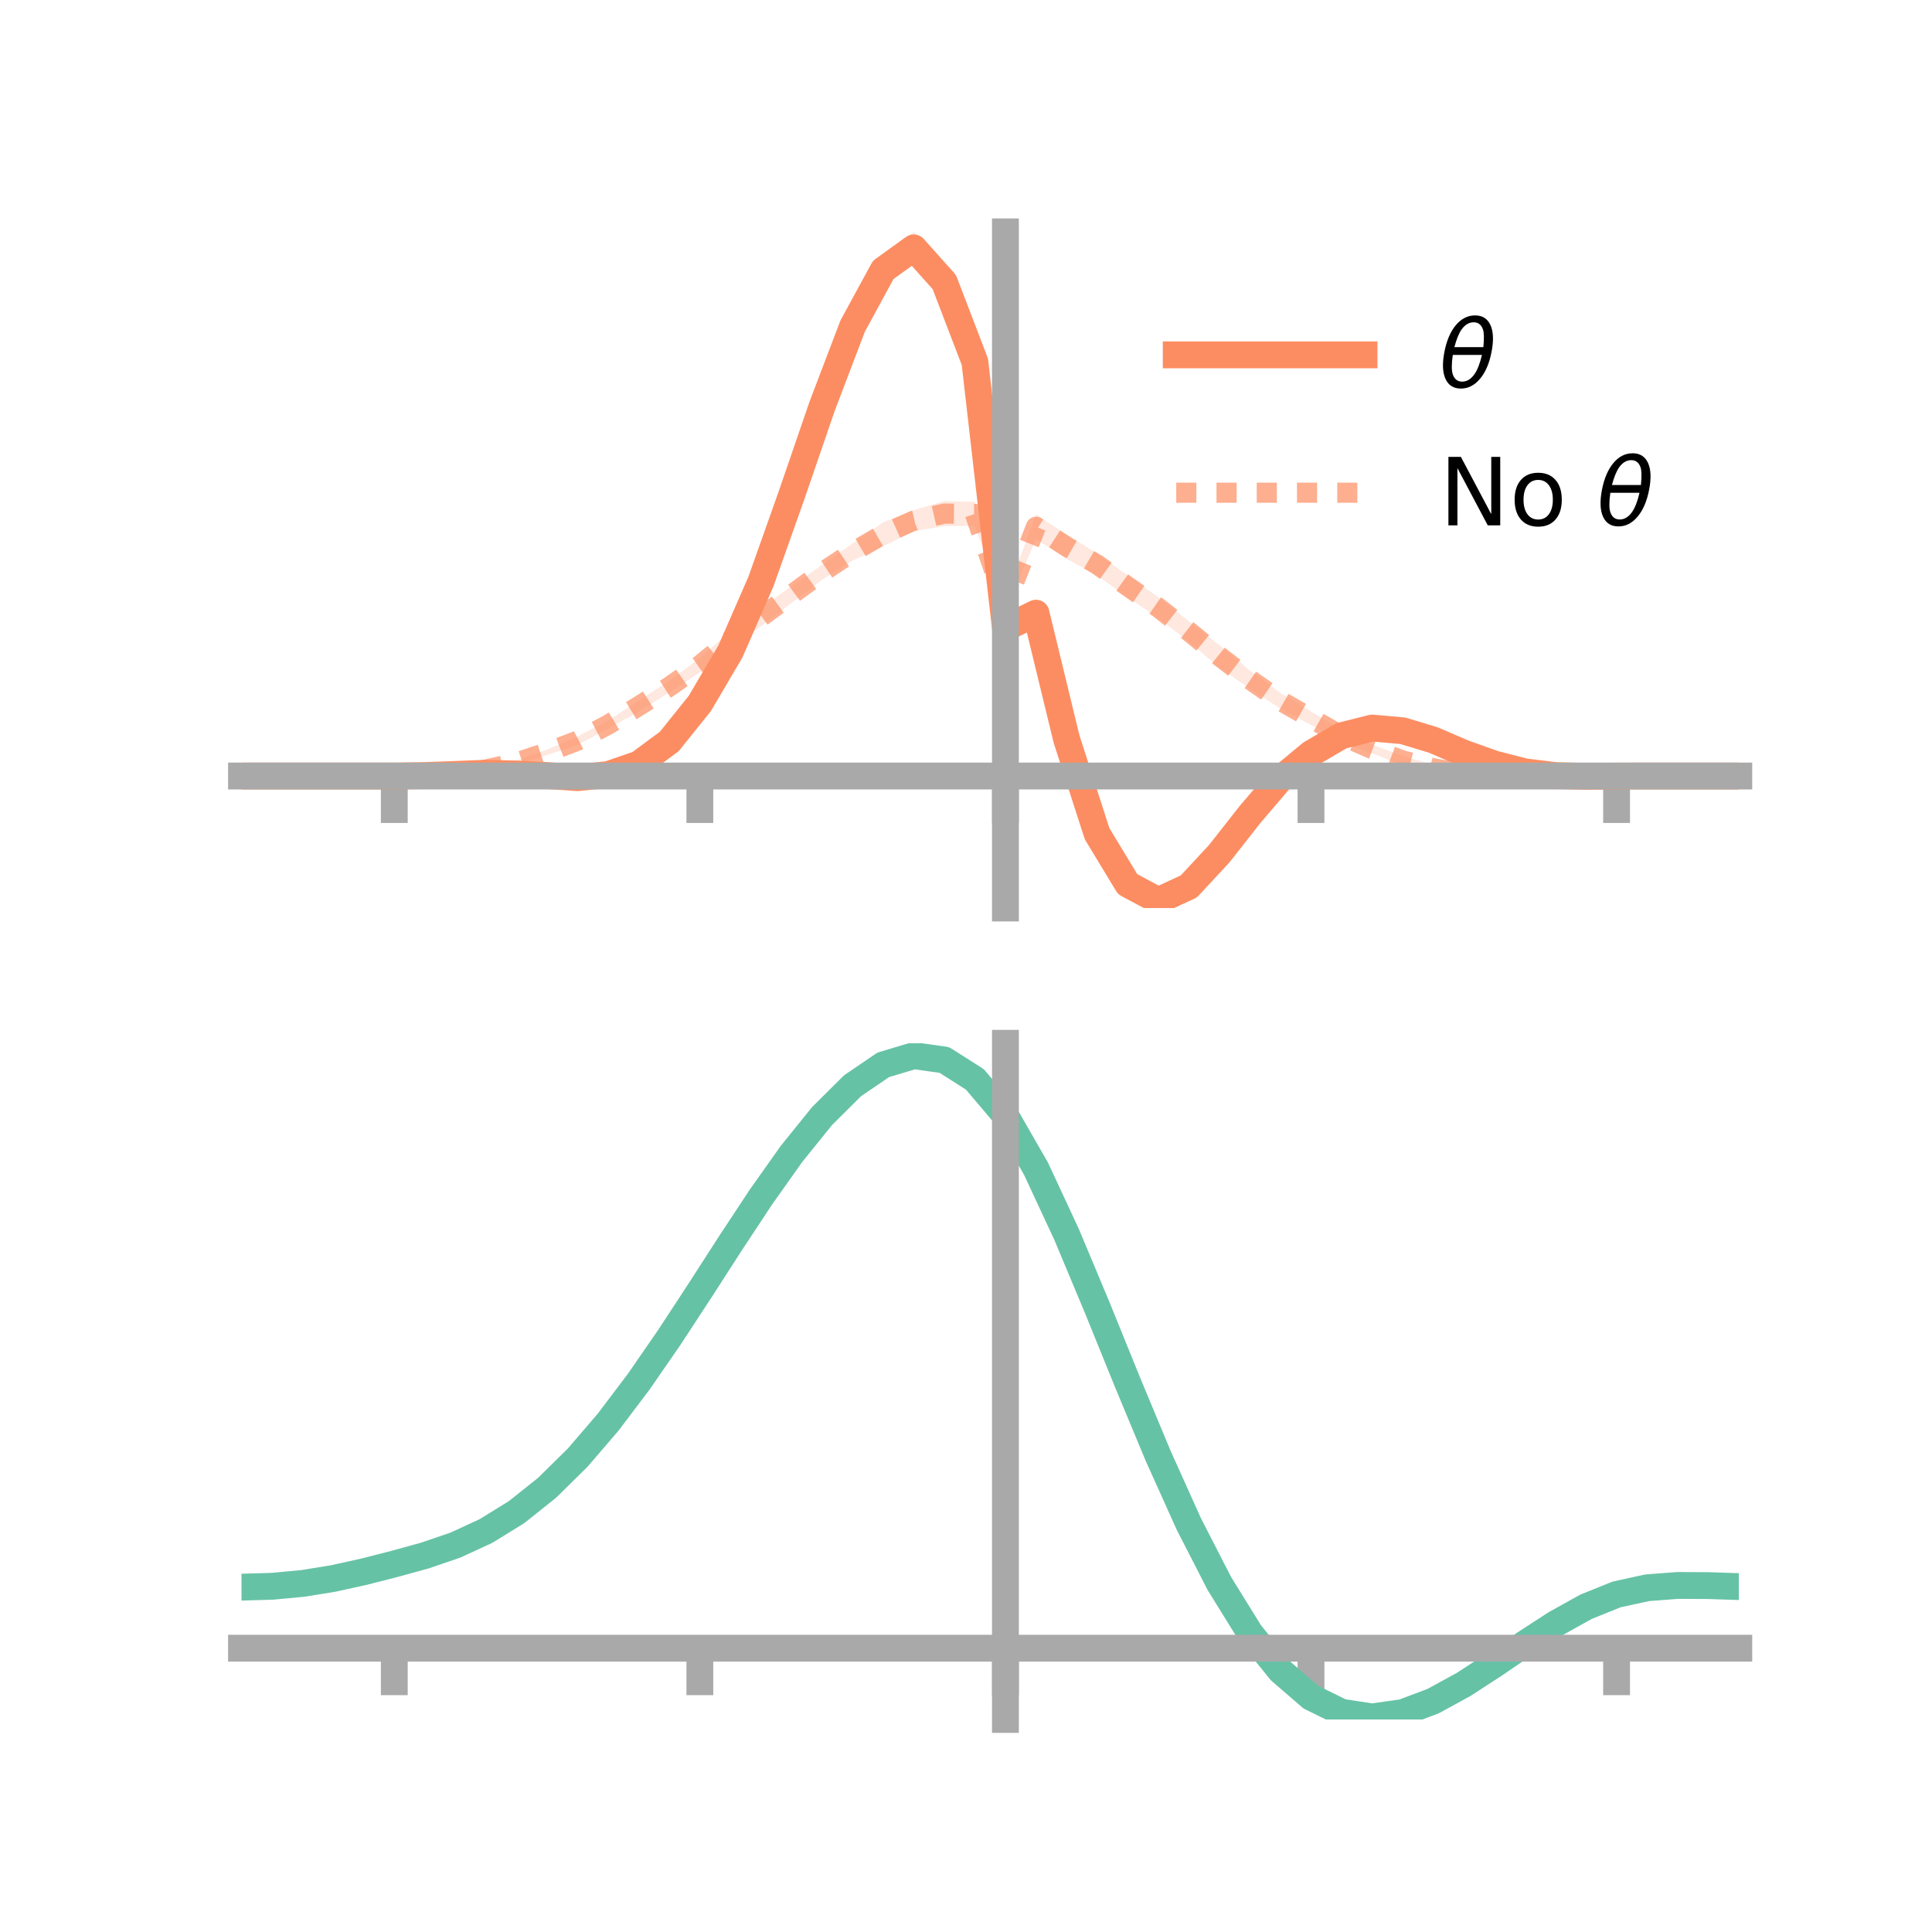 <?xml version="1.0" encoding="utf-8" standalone="no"?>
<!DOCTYPE svg PUBLIC "-//W3C//DTD SVG 1.1//EN"
  "http://www.w3.org/Graphics/SVG/1.1/DTD/svg11.dtd">
<!-- Created with matplotlib (https://matplotlib.org/) -->
<svg height="144pt" version="1.1" viewBox="0 0 144 144" width="144pt" xmlns="http://www.w3.org/2000/svg" xmlns:xlink="http://www.w3.org/1999/xlink">
 <defs>
  <style type="text/css">*{stroke-linecap:butt;stroke-linejoin:round;}</style>
 </defs>
 <g id="figure_1">
  <g id="patch_1">
   <path d="M 0 144 
L 144 144 
L 144 0 
L 0 0 
z
" style="fill:none;"/>
  </g>
  <g id="axes_1">
   <g id="patch_2">
    <path d="M 18 67.68 
L 129.6 67.68 
L 129.6 17.28 
L 18 17.28 
z
" style="fill:none;"/>
   </g>
   <g id="PolyCollection_1">
    <path clip-path="url(#pf40a7f88bd)" d="M 18 57.84 
L 18 57.84 
L 20.278 57.84 
L 22.555 57.84 
L 24.833 57.84 
L 27.11 57.84 
L 29.388 57.84 
L 31.665 57.781 
L 33.943 57.67 
L 36.22 57.529 
L 38.498 57.551 
L 40.776 57.654 
L 43.053 57.753 
L 45.331 57.464 
L 47.608 56.623 
L 49.886 54.934 
L 52.163 52.034 
L 54.441 48.101 
L 56.718 42.746 
L 58.996 36.233 
L 61.273 29.6 
L 63.551 23.478 
L 65.829 19.176 
L 68.106 17.28 
L 70.384 20.173 
L 72.661 26.021 
L 74.939 46.429 
L 77.216 44.836 
L 79.494 54.436 
L 81.771 61.424 
L 84.049 65.392 
L 86.327 66.567 
L 88.604 65.568 
L 90.882 63.174 
L 93.159 60.338 
L 95.437 57.654 
L 97.714 55.819 
L 99.992 54.45 
L 102.269 53.902 
L 104.547 54.184 
L 106.824 54.874 
L 109.102 55.878 
L 111.38 56.759 
L 113.657 57.402 
L 115.935 57.751 
L 118.212 57.843 
L 120.49 57.842 
L 122.767 57.84 
L 125.045 57.84 
L 127.322 57.84 
L 129.6 57.84 
L 129.6 57.84 
L 129.6 57.84 
L 127.322 57.84 
L 125.045 57.84 
L 122.767 57.84 
L 120.49 57.845 
L 118.212 57.891 
L 115.935 57.865 
L 113.657 57.658 
L 111.38 57.131 
L 109.102 56.389 
L 106.824 55.432 
L 104.547 54.749 
L 102.269 54.626 
L 99.992 55.217 
L 97.714 56.509 
L 95.437 58.451 
L 93.159 61.105 
L 90.882 64.069 
L 88.604 66.582 
L 86.327 67.68 
L 84.049 66.412 
L 81.771 62.858 
L 79.494 55.733 
L 77.216 46.567 
L 74.939 47.197 
L 72.661 27.909 
L 70.384 21.878 
L 68.106 19.672 
L 65.829 21.063 
L 63.551 25.134 
L 61.273 30.976 
L 58.996 37.609 
L 56.718 43.93 
L 54.441 49.007 
L 52.163 52.817 
L 49.886 55.595 
L 47.608 57.272 
L 45.331 57.998 
L 43.053 58.172 
L 40.776 57.956 
L 38.498 57.828 
L 36.22 57.735 
L 33.943 57.772 
L 31.665 57.829 
L 29.388 57.84 
L 27.11 57.84 
L 24.833 57.84 
L 22.555 57.84 
L 20.278 57.84 
L 18 57.84 
z
" style="fill:#fc8d62;fill-opacity:0.2;"/>
   </g>
   <g id="PolyCollection_2">
    <path clip-path="url(#pf40a7f88bd)" d="M 18 57.84 
L 18 57.84 
L 20.278 57.84 
L 22.555 57.84 
L 24.833 57.84 
L 27.11 57.84 
L 29.388 57.84 
L 31.665 57.781 
L 33.943 57.599 
L 36.22 57.267 
L 38.498 56.661 
L 40.776 55.871 
L 43.053 54.889 
L 45.331 53.707 
L 47.608 52.216 
L 49.886 50.749 
L 52.163 49.055 
L 54.441 47.031 
L 56.718 45.298 
L 58.996 43.694 
L 61.273 42.102 
L 63.551 40.507 
L 65.829 38.933 
L 68.106 38.026 
L 70.384 37.344 
L 72.661 37.409 
L 74.939 44.524 
L 77.216 38.341 
L 79.494 39.845 
L 81.771 41.248 
L 84.049 42.893 
L 86.327 44.518 
L 88.604 46.295 
L 90.882 48.08 
L 93.159 49.979 
L 95.437 51.654 
L 97.714 53.033 
L 99.992 54.389 
L 102.269 55.505 
L 104.547 56.343 
L 106.824 57.009 
L 109.102 57.487 
L 111.38 57.709 
L 113.657 57.842 
L 115.935 57.861 
L 118.212 57.863 
L 120.49 57.842 
L 122.767 57.84 
L 125.045 57.84 
L 127.322 57.84 
L 129.6 57.84 
L 129.6 57.84 
L 129.6 57.84 
L 127.322 57.84 
L 125.045 57.84 
L 122.767 57.84 
L 120.49 57.845 
L 118.212 57.899 
L 115.935 57.974 
L 113.657 58.022 
L 111.38 58.04 
L 109.102 57.835 
L 106.824 57.511 
L 104.547 57.019 
L 102.269 56.155 
L 99.992 55.287 
L 97.714 54.04 
L 95.437 52.82 
L 93.159 51.33 
L 90.882 49.75 
L 88.604 47.822 
L 86.327 46.06 
L 84.049 44.519 
L 81.771 42.899 
L 79.494 41.64 
L 77.216 40.184 
L 74.939 45.511 
L 72.661 39.192 
L 70.384 39.217 
L 68.106 39.581 
L 65.829 40.712 
L 63.551 41.786 
L 61.273 43.205 
L 58.996 44.94 
L 56.718 46.674 
L 54.441 48.4 
L 52.163 50.115 
L 49.886 51.614 
L 47.608 53.036 
L 45.331 54.312 
L 43.053 55.528 
L 40.776 56.271 
L 38.498 57.006 
L 36.22 57.44 
L 33.943 57.716 
L 31.665 57.82 
L 29.388 57.84 
L 27.11 57.84 
L 24.833 57.84 
L 22.555 57.84 
L 20.278 57.84 
L 18 57.84 
z
" style="fill:#fc8d62;fill-opacity:0.2;"/>
   </g>
   <g id="matplotlib.axis_1">
    <g id="xtick_1">
     <g id="line2d_1">
      <defs>
       <path d="M 0 0 
L 0 3.5 
" id="m5369b369ba" style="stroke:#a9a9a9;stroke-width:2;"/>
      </defs>
      <g>
       <use style="fill:#a9a9a9;stroke:#a9a9a9;stroke-width:2;" x="29.388" xlink:href="#m5369b369ba" y="57.84"/>
      </g>
     </g>
    </g>
    <g id="xtick_2">
     <g id="line2d_2">
      <g>
       <use style="fill:#a9a9a9;stroke:#a9a9a9;stroke-width:2;" x="52.163" xlink:href="#m5369b369ba" y="57.84"/>
      </g>
     </g>
    </g>
    <g id="xtick_3">
     <g id="line2d_3">
      <g>
       <use style="fill:#a9a9a9;stroke:#a9a9a9;stroke-width:2;" x="74.939" xlink:href="#m5369b369ba" y="57.84"/>
      </g>
     </g>
    </g>
    <g id="xtick_4">
     <g id="line2d_4">
      <g>
       <use style="fill:#a9a9a9;stroke:#a9a9a9;stroke-width:2;" x="97.714" xlink:href="#m5369b369ba" y="57.84"/>
      </g>
     </g>
    </g>
    <g id="xtick_5">
     <g id="line2d_5">
      <g>
       <use style="fill:#a9a9a9;stroke:#a9a9a9;stroke-width:2;" x="120.49" xlink:href="#m5369b369ba" y="57.84"/>
      </g>
     </g>
    </g>
   </g>
   <g id="matplotlib.axis_2"/>
   <g id="line2d_6">
    <path clip-path="url(#pf40a7f88bd)" d="M 18 57.84 
L 20.278 57.84 
L 22.555 57.84 
L 24.833 57.84 
L 27.11 57.84 
L 29.388 57.84 
L 31.665 57.805 
L 33.943 57.721 
L 36.22 57.632 
L 38.498 57.689 
L 40.776 57.805 
L 43.053 57.963 
L 45.331 57.731 
L 47.608 56.948 
L 49.886 55.264 
L 52.163 52.426 
L 54.441 48.554 
L 56.718 43.338 
L 58.996 36.921 
L 61.273 30.288 
L 63.551 24.306 
L 65.829 20.12 
L 68.106 18.476 
L 70.384 21.025 
L 72.661 26.965 
L 74.939 46.813 
L 77.216 45.702 
L 79.494 55.084 
L 81.771 62.141 
L 84.049 65.902 
L 86.327 67.124 
L 88.604 66.075 
L 90.882 63.622 
L 93.159 60.721 
L 95.437 58.053 
L 97.714 56.164 
L 99.992 54.834 
L 102.269 54.264 
L 104.547 54.466 
L 106.824 55.153 
L 109.102 56.134 
L 111.38 56.945 
L 113.657 57.53 
L 115.935 57.808 
L 118.212 57.867 
L 120.49 57.843 
L 122.767 57.84 
L 125.045 57.84 
L 127.322 57.84 
L 129.6 57.84 
" style="fill:none;stroke:#fc8d62;stroke-linecap:square;stroke-width:2;"/>
   </g>
   <g id="line2d_7">
    <path clip-path="url(#pf40a7f88bd)" d="M 18 57.84 
L 20.278 57.84 
L 22.555 57.84 
L 24.833 57.84 
L 27.11 57.84 
L 29.388 57.84 
L 31.665 57.8 
L 33.943 57.658 
L 36.22 57.354 
L 38.498 56.833 
L 40.776 56.071 
L 43.053 55.208 
L 45.331 54.01 
L 47.608 52.626 
L 49.886 51.181 
L 52.163 49.585 
L 54.441 47.716 
L 56.718 45.986 
L 58.996 44.317 
L 61.273 42.654 
L 63.551 41.147 
L 65.829 39.823 
L 68.106 38.803 
L 70.384 38.28 
L 72.661 38.301 
L 74.939 45.017 
L 77.216 39.263 
L 79.494 40.742 
L 81.771 42.074 
L 84.049 43.706 
L 86.327 45.289 
L 88.604 47.058 
L 90.882 48.915 
L 93.159 50.654 
L 95.437 52.237 
L 97.714 53.537 
L 99.992 54.838 
L 102.269 55.83 
L 104.547 56.681 
L 106.824 57.26 
L 109.102 57.661 
L 111.38 57.874 
L 113.657 57.932 
L 115.935 57.918 
L 118.212 57.881 
L 120.49 57.843 
L 122.767 57.84 
L 125.045 57.84 
L 127.322 57.84 
L 129.6 57.84 
" style="fill:none;stroke:#fc8d62;stroke-dasharray:1.5,1.5;stroke-dashoffset:0;stroke-opacity:0.7;stroke-width:1.5;"/>
   </g>
   <g id="patch_3">
    <path d="M 74.939 67.68 
L 74.939 17.28 
" style="fill:none;stroke:#a9a9a9;stroke-linecap:square;stroke-linejoin:miter;stroke-width:2;"/>
   </g>
   <g id="patch_4">
    <path d="M 129.6 67.68 
L 129.6 17.28 
" style="fill:none;"/>
   </g>
   <g id="patch_5">
    <path d="M 18 57.84 
L 129.6 57.84 
" style="fill:none;stroke:#a9a9a9;stroke-linecap:square;stroke-linejoin:miter;stroke-width:2;"/>
   </g>
   <g id="patch_6">
    <path d="M 18 17.28 
L 129.6 17.28 
" style="fill:none;"/>
   </g>
   <g id="legend_1">
    <g id="line2d_8">
     <path d="M 87.67 26.449 
L 101.67 26.449 
" style="fill:none;stroke:#fc8d62;stroke-linecap:square;stroke-width:2;"/>
    </g>
    <g id="line2d_9"/>
    <g id="text_1">
     <!-- $\theta$ -->
     <g transform="translate(107.27 28.899)scale(0.07 -0.07)">
      <defs>
       <path d="M 45.516 34.672 
L 14.453 34.672 
Q 12.359 20.062 14.5 13.875 
Q 17.188 6.25 24.469 6.25 
Q 31.781 6.25 37.359 13.922 
Q 42.234 20.656 45.516 34.672 
z
M 47.016 42.969 
Q 48.344 56.844 46.625 61.719 
Q 43.953 69.438 36.766 69.438 
Q 29.297 69.438 23.828 61.812 
Q 19.531 55.672 16.156 42.969 
z
M 38.188 76.766 
Q 49.906 76.766 54.594 66.406 
Q 59.281 56.109 55.719 37.844 
Q 52.203 19.625 43.453 9.281 
Q 34.766 -1.125 23.047 -1.125 
Q 11.281 -1.125 6.641 9.281 
Q 2 19.625 5.516 37.844 
Q 9.078 56.109 17.719 66.406 
Q 26.422 76.766 38.188 76.766 
z
" id="DejaVuSans-Oblique-952"/>
      </defs>
      <use transform="translate(0 0.234)" xlink:href="#DejaVuSans-Oblique-952"/>
     </g>
    </g>
    <g id="line2d_10">
     <path d="M 87.67 36.724 
L 101.67 36.724 
" style="fill:none;stroke:#fc8d62;stroke-dasharray:1.5,1.5;stroke-dashoffset:0;stroke-opacity:0.7;stroke-width:1.5;"/>
    </g>
    <g id="line2d_11"/>
    <g id="text_2">
     <!-- No $\theta$ -->
     <g transform="translate(107.27 39.174)scale(0.07 -0.07)">
      <defs>
       <path d="M 9.812 72.906 
L 23.094 72.906 
L 55.422 11.922 
L 55.422 72.906 
L 64.984 72.906 
L 64.984 0 
L 51.703 0 
L 19.391 60.984 
L 19.391 0 
L 9.812 0 
z
" id="DejaVuSans-78"/>
       <path d="M 30.609 48.391 
Q 23.391 48.391 19.188 42.75 
Q 14.984 37.109 14.984 27.297 
Q 14.984 17.484 19.156 11.844 
Q 23.344 6.203 30.609 6.203 
Q 37.797 6.203 41.984 11.859 
Q 46.188 17.531 46.188 27.297 
Q 46.188 37.016 41.984 42.703 
Q 37.797 48.391 30.609 48.391 
z
M 30.609 56 
Q 42.328 56 49.016 48.375 
Q 55.719 40.766 55.719 27.297 
Q 55.719 13.875 49.016 6.219 
Q 42.328 -1.422 30.609 -1.422 
Q 18.844 -1.422 12.172 6.219 
Q 5.516 13.875 5.516 27.297 
Q 5.516 40.766 12.172 48.375 
Q 18.844 56 30.609 56 
z
" id="DejaVuSans-111"/>
       <path id="DejaVuSans-32"/>
      </defs>
      <use transform="translate(0 0.234)" xlink:href="#DejaVuSans-78"/>
      <use transform="translate(74.805 0.234)" xlink:href="#DejaVuSans-111"/>
      <use transform="translate(135.986 0.234)" xlink:href="#DejaVuSans-32"/>
      <use transform="translate(167.773 0.234)" xlink:href="#DejaVuSans-Oblique-952"/>
     </g>
    </g>
   </g>
  </g>
  <g id="axes_2">
   <g id="patch_7">
    <path d="M 18 128.16 
L 129.6 128.16 
L 129.6 77.76 
L 18 77.76 
z
" style="fill:none;"/>
   </g>
   <g id="PolyCollection_3">
    <path clip-path="url(#p6c1893bc17)" d="M 18 118.374 
L 18 118.223 
L 20.278 118.158 
L 22.555 117.939 
L 24.833 117.558 
L 27.11 117.04 
L 29.388 116.44 
L 31.665 115.797 
L 33.943 115.002 
L 36.22 113.936 
L 38.498 112.507 
L 40.776 110.663 
L 43.053 108.381 
L 45.331 105.677 
L 47.608 102.601 
L 49.886 99.231 
L 52.163 95.674 
L 54.441 92.058 
L 56.718 88.528 
L 58.996 85.24 
L 61.273 82.357 
L 63.551 80.044 
L 65.829 78.461 
L 68.106 77.76 
L 70.384 78.082 
L 72.661 79.556 
L 74.939 82.286 
L 77.216 86.311 
L 79.494 91.28 
L 81.771 96.8 
L 84.049 102.501 
L 86.327 108.058 
L 88.604 113.198 
L 90.882 117.71 
L 93.159 121.445 
L 95.437 124.316 
L 97.714 126.3 
L 99.992 127.427 
L 102.269 127.777 
L 104.547 127.46 
L 106.824 126.611 
L 109.102 125.379 
L 111.38 123.917 
L 113.657 122.379 
L 115.935 120.912 
L 118.212 119.654 
L 120.49 118.737 
L 122.767 118.241 
L 125.045 118.071 
L 127.322 118.09 
L 129.6 118.175 
L 129.6 118.339 
L 129.6 118.339 
L 127.322 118.272 
L 125.045 118.268 
L 122.767 118.447 
L 120.49 118.946 
L 118.212 119.867 
L 115.935 121.138 
L 113.657 122.632 
L 111.38 124.205 
L 109.102 125.703 
L 106.824 126.965 
L 104.547 127.833 
L 102.269 128.16 
L 99.992 127.816 
L 97.714 126.703 
L 95.437 124.757 
L 93.159 121.958 
L 90.882 118.334 
L 88.604 113.963 
L 86.327 108.985 
L 84.049 103.602 
L 81.771 98.075 
L 79.494 92.72 
L 77.216 87.897 
L 74.939 83.992 
L 72.661 81.347 
L 70.384 79.922 
L 68.106 79.608 
L 65.829 80.279 
L 63.551 81.795 
L 61.273 84.009 
L 58.996 86.766 
L 56.718 89.908 
L 54.441 93.281 
L 52.163 96.735 
L 49.886 100.135 
L 47.608 103.361 
L 45.331 106.312 
L 43.053 108.915 
L 40.776 111.119 
L 38.498 112.907 
L 36.22 114.292 
L 33.943 115.324 
L 31.665 116.086 
L 29.388 116.697 
L 27.11 117.262 
L 24.833 117.747 
L 22.555 118.102 
L 20.278 118.308 
L 18 118.374 
z
" style="fill:#66c2a5;fill-opacity:0.2;"/>
   </g>
   <g id="matplotlib.axis_3">
    <g id="xtick_6">
     <g id="line2d_12">
      <g>
       <use style="fill:#a9a9a9;stroke:#a9a9a9;stroke-width:2;" x="29.388" xlink:href="#m5369b369ba" y="122.846"/>
      </g>
     </g>
    </g>
    <g id="xtick_7">
     <g id="line2d_13">
      <g>
       <use style="fill:#a9a9a9;stroke:#a9a9a9;stroke-width:2;" x="52.163" xlink:href="#m5369b369ba" y="122.846"/>
      </g>
     </g>
    </g>
    <g id="xtick_8">
     <g id="line2d_14">
      <g>
       <use style="fill:#a9a9a9;stroke:#a9a9a9;stroke-width:2;" x="74.939" xlink:href="#m5369b369ba" y="122.846"/>
      </g>
     </g>
    </g>
    <g id="xtick_9">
     <g id="line2d_15">
      <g>
       <use style="fill:#a9a9a9;stroke:#a9a9a9;stroke-width:2;" x="97.714" xlink:href="#m5369b369ba" y="122.846"/>
      </g>
     </g>
    </g>
    <g id="xtick_10">
     <g id="line2d_16">
      <g>
       <use style="fill:#a9a9a9;stroke:#a9a9a9;stroke-width:2;" x="120.49" xlink:href="#m5369b369ba" y="122.846"/>
      </g>
     </g>
    </g>
   </g>
   <g id="matplotlib.axis_4"/>
   <g id="line2d_17">
    <path clip-path="url(#p6c1893bc17)" d="M 18 118.298 
L 20.278 118.233 
L 22.555 118.021 
L 24.833 117.652 
L 27.11 117.151 
L 29.388 116.569 
L 31.665 115.942 
L 33.943 115.163 
L 36.22 114.114 
L 38.498 112.707 
L 40.776 110.891 
L 43.053 108.648 
L 45.331 105.995 
L 47.608 102.981 
L 49.886 99.683 
L 52.163 96.205 
L 54.441 92.669 
L 56.718 89.218 
L 58.996 86.003 
L 61.273 83.183 
L 63.551 80.92 
L 65.829 79.37 
L 68.106 78.684 
L 70.384 79.002 
L 72.661 80.452 
L 74.939 83.139 
L 77.216 87.104 
L 79.494 92 
L 81.771 97.438 
L 84.049 103.052 
L 86.327 108.522 
L 88.604 113.581 
L 90.882 118.022 
L 93.159 121.702 
L 95.437 124.537 
L 97.714 126.501 
L 99.992 127.622 
L 102.269 127.969 
L 104.547 127.647 
L 106.824 126.788 
L 109.102 125.541 
L 111.38 124.061 
L 113.657 122.506 
L 115.935 121.025 
L 118.212 119.76 
L 120.49 118.841 
L 122.767 118.344 
L 125.045 118.169 
L 127.322 118.181 
L 129.6 118.257 
" style="fill:none;stroke:#66c2a5;stroke-linecap:square;stroke-width:2;"/>
   </g>
   <g id="patch_8">
    <path d="M 74.939 128.16 
L 74.939 77.76 
" style="fill:none;stroke:#a9a9a9;stroke-linecap:square;stroke-linejoin:miter;stroke-width:2;"/>
   </g>
   <g id="patch_9">
    <path d="M 129.6 128.16 
L 129.6 77.76 
" style="fill:none;"/>
   </g>
   <g id="patch_10">
    <path d="M 18 122.846 
L 129.6 122.846 
" style="fill:none;stroke:#a9a9a9;stroke-linecap:square;stroke-linejoin:miter;stroke-width:2;"/>
   </g>
   <g id="patch_11">
    <path d="M 18 77.76 
L 129.6 77.76 
" style="fill:none;"/>
   </g>
  </g>
 </g>
 <defs>
  <clipPath id="pf40a7f88bd">
   <rect height="50.4" width="111.6" x="18" y="17.28"/>
  </clipPath>
  <clipPath id="p6c1893bc17">
   <rect height="50.4" width="111.6" x="18" y="77.76"/>
  </clipPath>
 </defs>
</svg>
